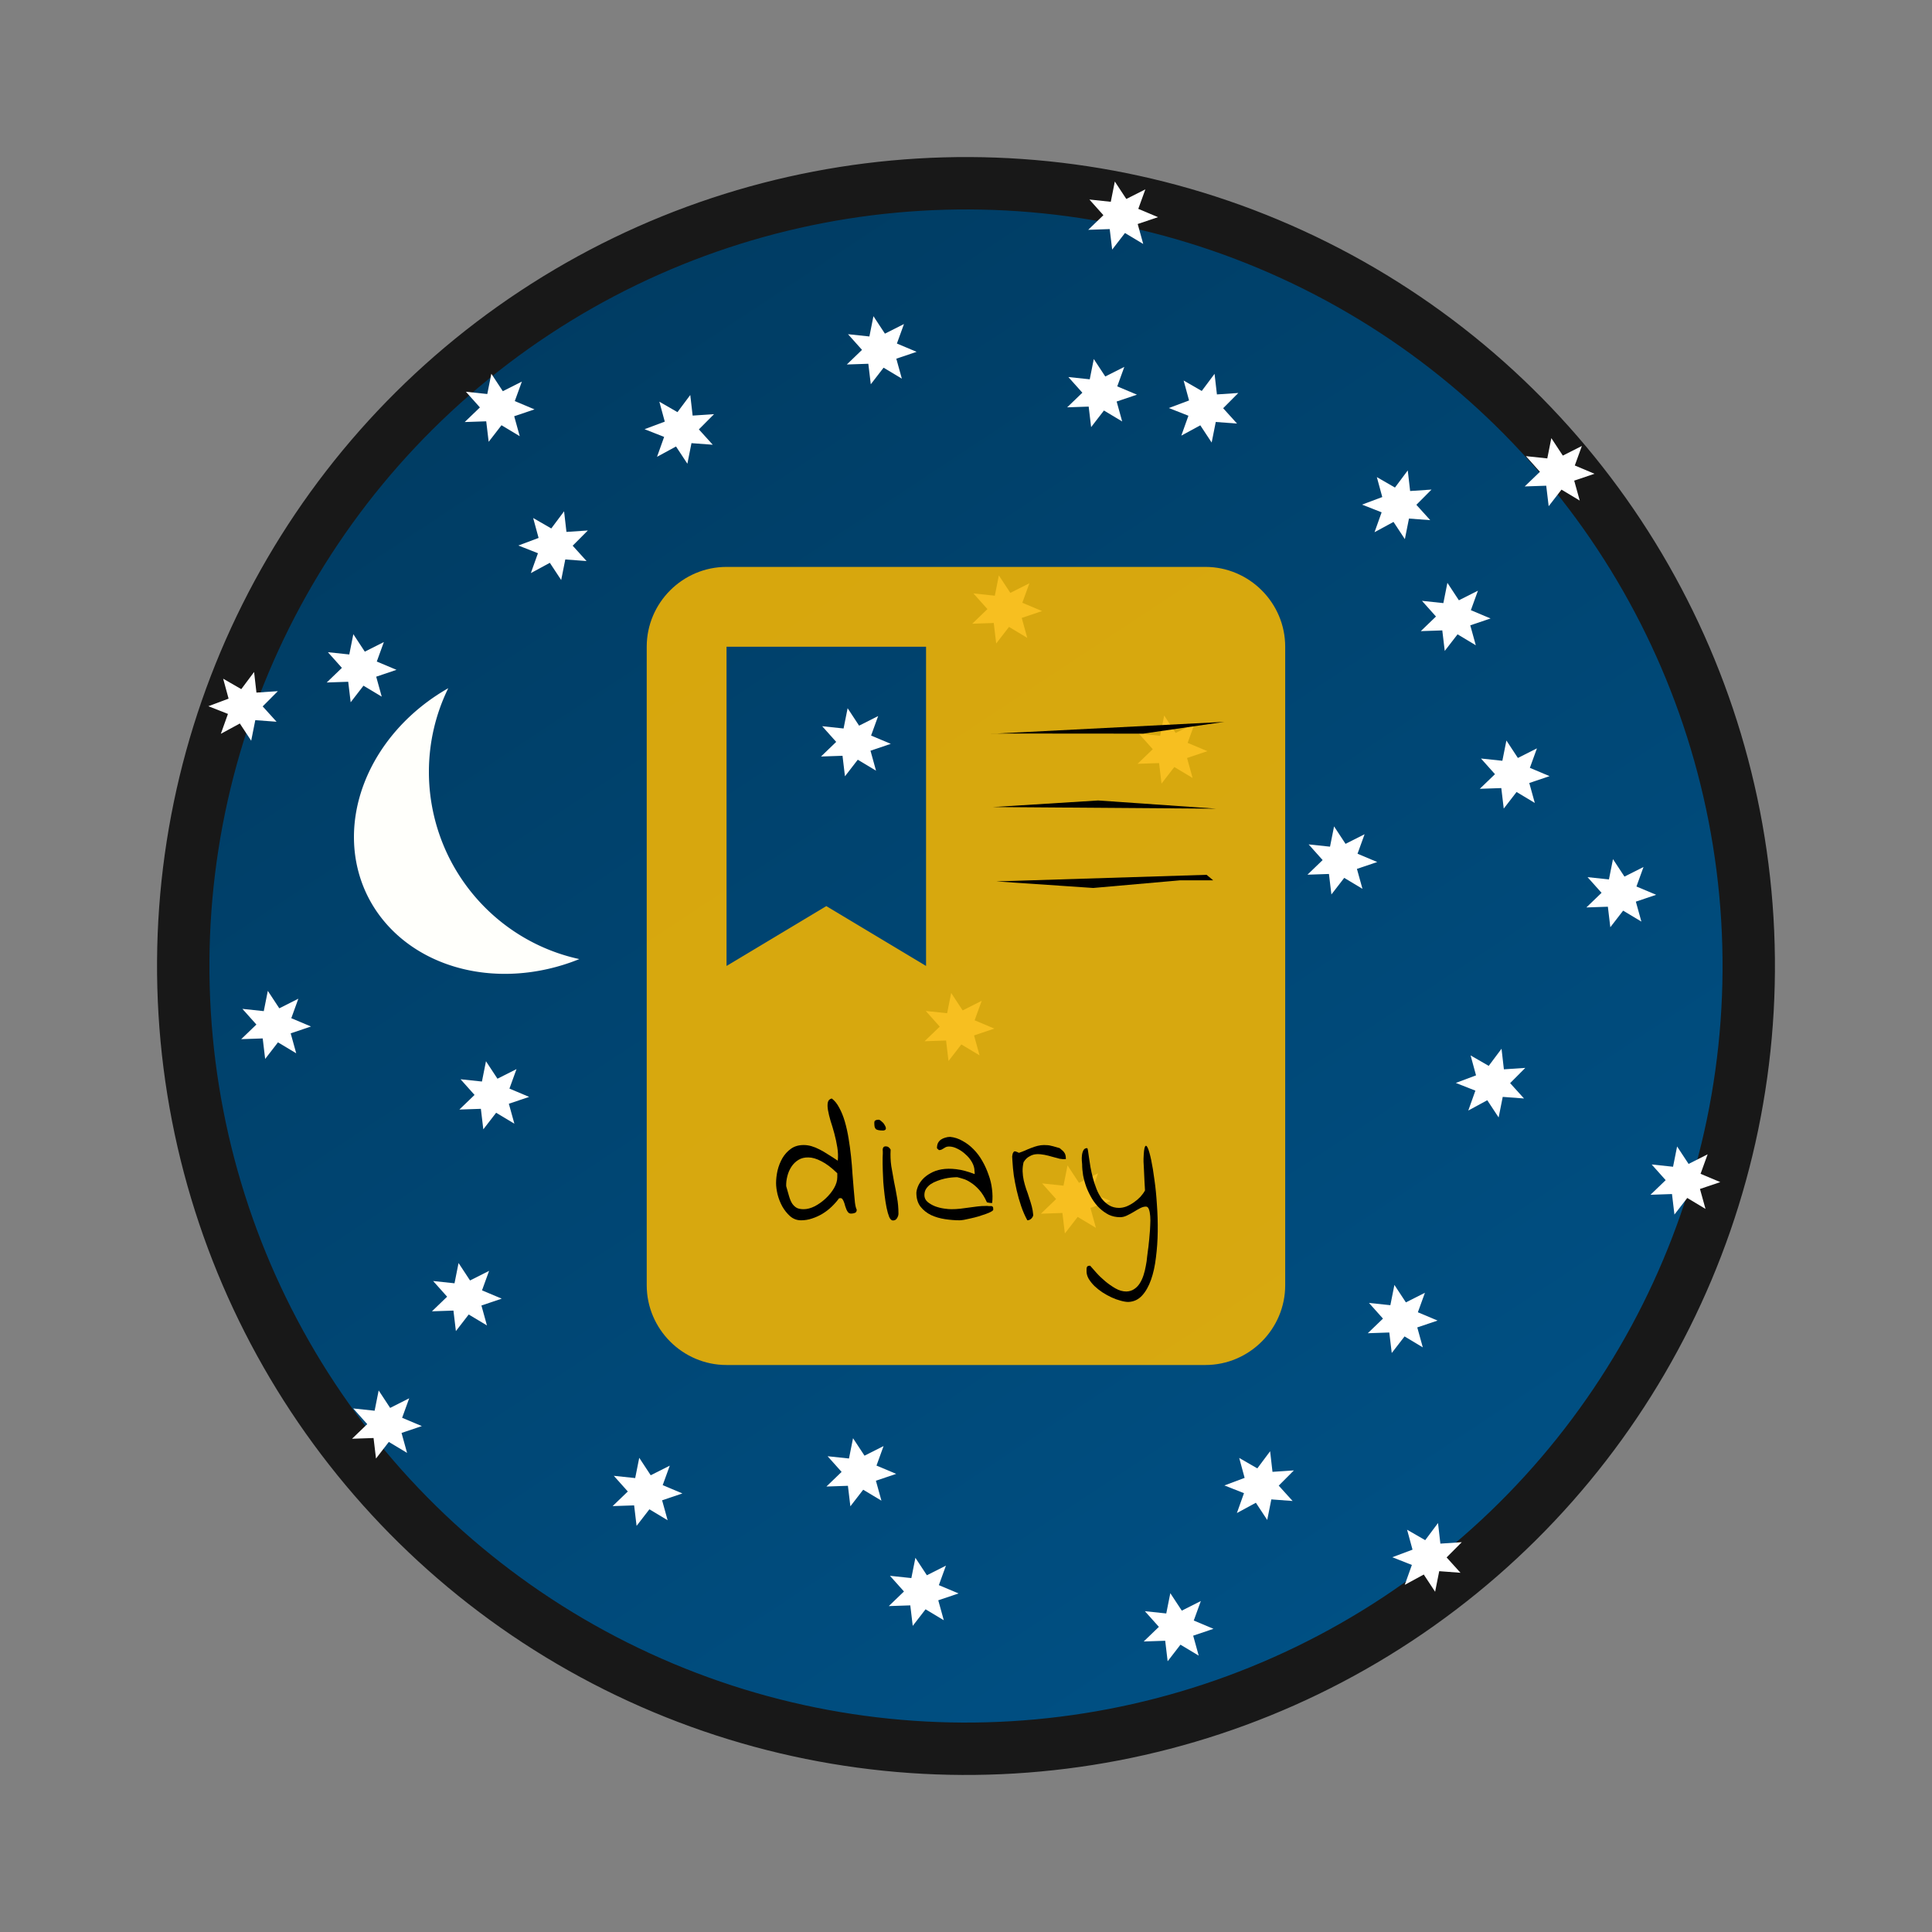 <?xml version="1.0" encoding="UTF-8" standalone="no"?>
<!-- Created with Inkscape (http://www.inkscape.org/) -->

<svg
   xmlns:dc="http://purl.org/dc/elements/1.1/"
   xmlns:cc="http://creativecommons.org/ns#"
   xmlns:rdf="http://www.w3.org/1999/02/22-rdf-syntax-ns#"
   xmlns:svg="http://www.w3.org/2000/svg"
   xmlns="http://www.w3.org/2000/svg"
   xmlns:xlink="http://www.w3.org/1999/xlink"
   xmlns:sodipodi="http://sodipodi.sourceforge.net/DTD/sodipodi-0.dtd"
   xmlns:inkscape="http://www.inkscape.org/namespaces/inkscape"
   width="220mm"
   height="220mm"
   viewBox="0 0 220 220"
   version="1.1"
   id="svg8"
   sodipodi:docname="logo_small_no_font.svg"
   inkscape:version="0.92.3 (2405546, 2018-03-11)">
  <rect x="0" y="0" width="220" height="220" fill="#808080" stroke="none"/>
  <defs
     id="defs2">
    <linearGradient
       inkscape:collect="always"
       id="linearGradient4566">
      <stop
         style="stop-color:#003c63;stop-opacity:1"
         offset="0"
         id="stop4562" />
      <stop
         style="stop-color:#005084;stop-opacity:1"
         offset="1"
         id="stop4564" />
    </linearGradient>
    <linearGradient
       inkscape:collect="always"
       xlink:href="#linearGradient4566"
       id="linearGradient4568"
       x1="10.866"
       y1="197"
       x2="189.134"
       y2="197"
       gradientUnits="userSpaceOnUse"
       gradientTransform="translate(35.719,-239.194)" />
  </defs>
  <sodipodi:namedview
     id="base"
     pagecolor="#ffffff"
     bordercolor="#666666"
     borderopacity="1.0"
     inkscape:pageopacity="0.0"
     inkscape:pageshadow="2"
     inkscape:zoom="1"
     inkscape:cx="295.55076"
     inkscape:cy="326.3146"
     inkscape:document-units="mm"
     inkscape:current-layer="flowRoot1067"
     showgrid="false"
     inkscape:window-width="2560"
     inkscape:window-height="1377"
     inkscape:window-x="2992"
     inkscape:window-y="725"
     inkscape:window-maximized="1"
     showguides="true"
     inkscape:guide-bbox="true" />
  <g
     inkscape:groupmode="layer"
     id="layer2"
     inkscape:label="Back"
     style="display:inline"
     transform="translate(0,20)">
    <circle
       style="opacity:1;fill:url(#linearGradient4568);fill-opacity:1;stroke:#181818;stroke-width:5.965;stroke-miterlimit:4;stroke-dasharray:none;stroke-opacity:1"
       id="path4518"
       cx="135.719"
       cy="-42.194"
       r="89.134"
       transform="rotate(56.56)" />
  </g>
  <g
     inkscape:label="Ebene 1"
     inkscape:groupmode="layer"
     id="layer1"
     transform="translate(0,-77)"
     style="display:inline">
    <path
       style="opacity:1;fill:#fffffb;fill-opacity:1;stroke:none;stroke-width:4.735;stroke-miterlimit:4;stroke-dasharray:none;stroke-opacity:1"
       d="m 65.97,186.213 a 17.195,20.126 64.158 0 1 -24.182,-7.33 17.195,20.126 64.158 0 1 9.256,-23.515 21.681,21.402 64.158 0 0 -0.025,19.044 21.681,21.402 64.158 0 0 14.951,11.801 z"
       id="path4655"
       inkscape:connector-curvature="0" />
    <path
       sodipodi:type="star"
       style="display:inline;opacity:1;fill:#ffffff;fill-opacity:1;stroke:none;stroke-width:9.865;stroke-miterlimit:4;stroke-dasharray:none;stroke-opacity:1"
       id="path4570"
       sodipodi:sides="7"
       sodipodi:cx="59.868374"
       sodipodi:cy="176.46144"
       sodipodi:r1="42.323208"
       sodipodi:r2="21.161604"
       sodipodi:arg1="0.48624263"
       sodipodi:arg2="0.93504158"
       inkscape:flatsided="false"
       inkscape:rounded="0"
       inkscape:randomized="0"
       d="m 97.286,196.239 -24.852,-2.751 -4.699,24.559 -13.344,-21.145 -22.13,11.638 8.212,-23.617 -22.897,-10.046 23.585,-8.305 -6.422,-24.165 21.198,13.261 14.889,-20.088 2.848,24.841 24.988,-0.884 -17.646,17.715 z"
       inkscape:transform-center-x="-9.2939689"
       inkscape:transform-center-y="4.7545161"
       transform="matrix(-0.088,0.044,-0.042,-0.084,40.531,169.62)" />
    <path
       sodipodi:type="star"
       style="display:inline;opacity:1;fill:#ffffff;fill-opacity:1;stroke:none;stroke-width:9.865;stroke-miterlimit:4;stroke-dasharray:none;stroke-opacity:1"
       id="path4570-1"
       sodipodi:sides="7"
       sodipodi:cx="59.868374"
       sodipodi:cy="176.46144"
       sodipodi:r1="42.323208"
       sodipodi:r2="21.161604"
       sodipodi:arg1="0.48624263"
       sodipodi:arg2="0.93504158"
       inkscape:flatsided="false"
       inkscape:rounded="0"
       inkscape:randomized="0"
       d="m 97.286,196.239 -24.852,-2.751 -4.699,24.559 -13.344,-21.145 -22.13,11.638 8.212,-23.617 -22.897,-10.046 23.585,-8.305 -6.422,-24.165 21.198,13.261 14.889,-20.088 2.848,24.841 24.988,-0.884 -17.646,17.715 z"
       inkscape:transform-center-x="-36.278629"
       inkscape:transform-center-y="-5.1428038"
       transform="matrix(-0.088,0.044,-0.042,-0.084,171.902,146.665)" />
    <path
       sodipodi:type="star"
       style="display:inline;opacity:1;fill:#ffffff;fill-opacity:1;stroke:none;stroke-width:9.865;stroke-miterlimit:4;stroke-dasharray:none;stroke-opacity:1"
       id="path4570-0"
       sodipodi:sides="7"
       sodipodi:cx="59.868374"
       sodipodi:cy="176.46144"
       sodipodi:r1="42.323208"
       sodipodi:r2="21.161604"
       sodipodi:arg1="0.48624263"
       sodipodi:arg2="0.93504158"
       inkscape:flatsided="false"
       inkscape:rounded="0"
       inkscape:randomized="0"
       d="m 97.286,196.239 -24.852,-2.751 -4.699,24.559 -13.344,-21.145 -22.13,11.638 8.212,-23.617 -22.897,-10.046 23.585,-8.305 -6.422,-24.165 21.198,13.261 14.889,-20.088 2.848,24.841 24.988,-0.884 -17.646,17.715 z"
       inkscape:transform-center-x="-0.17222182"
       inkscape:transform-center-y="-0.03311488"
       transform="matrix(-0.098,0,0,-0.094,114.95,210.565)" />
    <path
       sodipodi:type="star"
       style="display:inline;opacity:1;fill:#ffffff;fill-opacity:1;stroke:none;stroke-width:9.865;stroke-miterlimit:4;stroke-dasharray:none;stroke-opacity:1"
       id="path4570-4"
       sodipodi:sides="7"
       sodipodi:cx="59.868374"
       sodipodi:cy="176.46144"
       sodipodi:r1="42.323208"
       sodipodi:r2="21.161604"
       sodipodi:arg1="0.48624263"
       sodipodi:arg2="0.93504158"
       inkscape:flatsided="false"
       inkscape:rounded="0"
       inkscape:randomized="0"
       d="m 97.286,196.239 -24.852,-2.751 -4.699,24.559 -13.344,-21.145 -22.13,11.638 8.212,-23.617 -22.897,-10.046 23.585,-8.305 -6.422,-24.165 21.198,13.261 14.889,-20.088 2.848,24.841 24.988,-0.884 -17.646,17.715 z"
       inkscape:transform-center-x="-0.17222182"
       inkscape:transform-center-y="-0.03311488"
       transform="matrix(-0.098,0,0,-0.094,120.38,163.021)" />
    <path
       sodipodi:type="star"
       style="display:inline;opacity:1;fill:#ffffff;fill-opacity:1;stroke:none;stroke-width:9.865;stroke-miterlimit:4;stroke-dasharray:none;stroke-opacity:1"
       id="path4570-16"
       sodipodi:sides="7"
       sodipodi:cx="59.868374"
       sodipodi:cy="176.46144"
       sodipodi:r1="42.323208"
       sodipodi:r2="21.161604"
       sodipodi:arg1="0.48624263"
       sodipodi:arg2="0.93504158"
       inkscape:flatsided="false"
       inkscape:rounded="0"
       inkscape:randomized="0"
       d="m 97.286,196.239 -24.852,-2.751 -4.699,24.559 -13.344,-21.145 -22.13,11.638 8.212,-23.617 -22.897,-10.046 23.585,-8.305 -6.422,-24.165 21.198,13.261 14.889,-20.088 2.848,24.841 24.988,-0.884 -17.646,17.715 z"
       inkscape:transform-center-x="23.4991"
       inkscape:transform-center-y="37.464275"
       transform="matrix(-0.088,0.044,-0.042,-0.084,156.229,258.354)" />
    <path
       sodipodi:type="star"
       style="display:inline;opacity:1;fill:#ffffff;fill-opacity:1;stroke:none;stroke-width:9.865;stroke-miterlimit:4;stroke-dasharray:none;stroke-opacity:1"
       id="path4570-07"
       sodipodi:sides="7"
       sodipodi:cx="59.868374"
       sodipodi:cy="176.46144"
       sodipodi:r1="42.323208"
       sodipodi:r2="21.161604"
       sodipodi:arg1="0.48624263"
       sodipodi:arg2="0.93504158"
       inkscape:flatsided="false"
       inkscape:rounded="0"
       inkscape:randomized="0"
       d="m 97.286,196.239 -24.852,-2.751 -4.699,24.559 -13.344,-21.145 -22.13,11.638 8.212,-23.617 -22.897,-10.046 23.585,-8.305 -6.422,-24.165 21.198,13.261 14.889,-20.088 2.848,24.841 24.988,-0.884 -17.646,17.715 z"
       inkscape:transform-center-x="23.711923"
       inkscape:transform-center-y="20.985285"
       transform="matrix(-0.088,0.044,-0.042,-0.084,75.831,151.322)" />
    <path
       sodipodi:type="star"
       style="display:inline;opacity:1;fill:#ffffff;fill-opacity:1;stroke:none;stroke-width:9.865;stroke-miterlimit:4;stroke-dasharray:none;stroke-opacity:1"
       id="path4570-8"
       sodipodi:sides="7"
       sodipodi:cx="59.868374"
       sodipodi:cy="176.46144"
       sodipodi:r1="42.323208"
       sodipodi:r2="21.161604"
       sodipodi:arg1="0.48624263"
       sodipodi:arg2="0.93504158"
       inkscape:flatsided="false"
       inkscape:rounded="0"
       inkscape:randomized="0"
       d="m 97.286,196.239 -24.852,-2.751 -4.699,24.559 -13.344,-21.145 -22.13,11.638 8.212,-23.617 -22.897,-10.046 23.585,-8.305 -6.422,-24.165 21.198,13.261 14.889,-20.088 2.848,24.841 24.988,-0.884 -17.646,17.715 z"
       inkscape:transform-center-x="-0.17222182"
       inkscape:transform-center-y="-0.03311488"
       transform="matrix(-0.098,0,0,-0.094,139.903,278.915)" />
    <path
       sodipodi:type="star"
       style="display:inline;opacity:1;fill:#ffffff;fill-opacity:1;stroke:none;stroke-width:9.865;stroke-miterlimit:4;stroke-dasharray:none;stroke-opacity:1"
       id="path4570-2"
       sodipodi:sides="7"
       sodipodi:cx="59.868374"
       sodipodi:cy="176.46144"
       sodipodi:r1="42.323208"
       sodipodi:r2="21.161604"
       sodipodi:arg1="0.48624263"
       sodipodi:arg2="0.93504158"
       inkscape:flatsided="false"
       inkscape:rounded="0"
       inkscape:randomized="0"
       d="m 97.286,196.239 -24.852,-2.751 -4.699,24.559 -13.344,-21.145 -22.13,11.638 8.212,-23.617 -22.897,-10.046 23.585,-8.305 -6.422,-24.165 21.198,13.261 14.889,-20.088 2.848,24.841 24.988,-0.884 -17.646,17.715 z"
       inkscape:transform-center-x="24.376128"
       inkscape:transform-center-y="11.313646"
       transform="matrix(-0.088,0.044,-0.042,-0.084,175.347,266.528)" />
    <path
       sodipodi:type="star"
       style="display:inline;opacity:1;fill:#ffffff;fill-opacity:1;stroke:none;stroke-width:9.865;stroke-miterlimit:4;stroke-dasharray:none;stroke-opacity:1"
       id="path4570-01"
       sodipodi:sides="7"
       sodipodi:cx="59.868374"
       sodipodi:cy="176.46144"
       sodipodi:r1="42.323208"
       sodipodi:r2="21.161604"
       sodipodi:arg1="0.48624263"
       sodipodi:arg2="0.93504158"
       inkscape:flatsided="false"
       inkscape:rounded="0"
       inkscape:randomized="0"
       d="m 97.286,196.239 -24.852,-2.751 -4.699,24.559 -13.344,-21.145 -22.13,11.638 8.212,-23.617 -22.897,-10.046 23.585,-8.305 -6.422,-24.165 21.198,13.261 14.889,-20.088 2.848,24.841 24.988,-0.884 -17.646,17.715 z"
       inkscape:transform-center-x="-9.9382188"
       inkscape:transform-center-y="43.498436"
       transform="matrix(-0.088,0.044,-0.042,-0.084,149.901,135.666)" />
    <path
       sodipodi:type="star"
       style="display:inline;opacity:1;fill:#ffffff;fill-opacity:1;stroke:none;stroke-width:9.865;stroke-miterlimit:4;stroke-dasharray:none;stroke-opacity:1"
       id="path4570-9"
       sodipodi:sides="7"
       sodipodi:cx="59.868374"
       sodipodi:cy="176.46144"
       sodipodi:r1="42.323208"
       sodipodi:r2="21.161604"
       sodipodi:arg1="0.48624263"
       sodipodi:arg2="0.93504158"
       inkscape:flatsided="false"
       inkscape:rounded="0"
       inkscape:randomized="0"
       d="m 97.286,196.239 -24.852,-2.751 -4.699,24.559 -13.344,-21.145 -22.13,11.638 8.212,-23.617 -22.897,-10.046 23.585,-8.305 -6.422,-24.165 21.198,13.261 14.889,-20.088 2.848,24.841 24.988,-0.884 -17.646,17.715 z"
       inkscape:transform-center-x="-0.17222182"
       inkscape:transform-center-y="-0.03311488"
       transform="matrix(-0.098,0,0,-0.094,110.876,274.886)" />
    <path
       sodipodi:type="star"
       style="display:inline;opacity:1;fill:#ffffff;fill-opacity:1;stroke:none;stroke-width:9.865;stroke-miterlimit:4;stroke-dasharray:none;stroke-opacity:1"
       id="path4570-25"
       sodipodi:sides="7"
       sodipodi:cx="59.868374"
       sodipodi:cy="176.46144"
       sodipodi:r1="42.323208"
       sodipodi:r2="21.161604"
       sodipodi:arg1="0.48624263"
       sodipodi:arg2="0.93504158"
       inkscape:flatsided="false"
       inkscape:rounded="0"
       inkscape:randomized="0"
       d="m 97.286,196.239 -24.852,-2.751 -4.699,24.559 -13.344,-21.145 -22.13,11.638 8.212,-23.617 -22.897,-10.046 23.585,-8.305 -6.422,-24.165 21.198,13.261 14.889,-20.088 2.848,24.841 24.988,-0.884 -17.646,17.715 z"
       inkscape:transform-center-x="-1.3446818"
       inkscape:transform-center-y="35.003025"
       transform="matrix(-0.088,0.044,-0.042,-0.084,182.579,212.519)" />
    <path
       sodipodi:type="star"
       style="display:inline;opacity:1;fill:#ffffff;fill-opacity:1;stroke:none;stroke-width:9.865;stroke-miterlimit:4;stroke-dasharray:none;stroke-opacity:1"
       id="path4570-62"
       sodipodi:sides="7"
       sodipodi:cx="59.868374"
       sodipodi:cy="176.46144"
       sodipodi:r1="42.323208"
       sodipodi:r2="21.161604"
       sodipodi:arg1="0.48624263"
       sodipodi:arg2="0.93504158"
       inkscape:flatsided="false"
       inkscape:rounded="0"
       inkscape:randomized="0"
       d="m 97.286,196.239 -24.852,-2.751 -4.699,24.559 -13.344,-21.145 -22.13,11.638 8.212,-23.617 -22.897,-10.046 23.585,-8.305 -6.422,-24.165 21.198,13.261 14.889,-20.088 2.848,24.841 24.988,-0.884 -17.646,17.715 z"
       inkscape:transform-center-x="-0.17222182"
       inkscape:transform-center-y="-0.03311488"
       transform="matrix(-0.098,0,0,-0.094,103.158,178.142)" />
    <path
       sodipodi:type="star"
       style="display:inline;opacity:1;fill:#ffffff;fill-opacity:1;stroke:none;stroke-width:9.865;stroke-miterlimit:4;stroke-dasharray:none;stroke-opacity:1"
       id="path4570-32"
       sodipodi:sides="7"
       sodipodi:cx="59.868374"
       sodipodi:cy="176.46144"
       sodipodi:r1="42.323208"
       sodipodi:r2="21.161604"
       sodipodi:arg1="0.48624263"
       sodipodi:arg2="0.93504158"
       inkscape:flatsided="false"
       inkscape:rounded="0"
       inkscape:randomized="0"
       d="m 97.286,196.239 -24.852,-2.751 -4.699,24.559 -13.344,-21.145 -22.13,11.638 8.212,-23.617 -22.897,-10.046 23.585,-8.305 -6.422,-24.165 21.198,13.261 14.889,-20.088 2.848,24.841 24.988,-0.884 -17.646,17.715 z"
       inkscape:transform-center-x="-30.738029"
       inkscape:transform-center-y="18.933456"
       transform="matrix(-0.088,0.044,-0.042,-0.084,90.2,138.077)" />
    <path
       sodipodi:type="star"
       style="display:inline;opacity:1;fill:#ffffff;fill-opacity:1;stroke:none;stroke-width:9.865;stroke-miterlimit:4;stroke-dasharray:none;stroke-opacity:1"
       id="path4570-0-8"
       sodipodi:sides="7"
       sodipodi:cx="59.868374"
       sodipodi:cy="176.46144"
       sodipodi:r1="42.323208"
       sodipodi:r2="21.161604"
       sodipodi:arg1="0.48624263"
       sodipodi:arg2="0.93504158"
       inkscape:flatsided="false"
       inkscape:rounded="0"
       inkscape:randomized="0"
       d="m 97.286,196.239 -24.852,-2.751 -4.699,24.559 -13.344,-21.145 -22.13,11.638 8.212,-23.617 -22.897,-10.046 23.585,-8.305 -6.422,-24.165 21.198,13.261 14.889,-20.088 2.848,24.841 24.988,-0.884 -17.646,17.715 z"
       inkscape:transform-center-x="-0.17222182"
       inkscape:transform-center-y="-0.03311488"
       transform="matrix(-0.098,0,0,-0.094,158.55,191.599)" />
    <path
       sodipodi:type="star"
       style="display:inline;opacity:1;fill:#ffffff;fill-opacity:1;stroke:none;stroke-width:9.865;stroke-miterlimit:4;stroke-dasharray:none;stroke-opacity:1"
       id="path4570-0-3"
       sodipodi:sides="7"
       sodipodi:cx="59.868374"
       sodipodi:cy="176.46144"
       sodipodi:r1="42.323208"
       sodipodi:r2="21.161604"
       sodipodi:arg1="0.48624263"
       sodipodi:arg2="0.93504158"
       inkscape:flatsided="false"
       inkscape:rounded="0"
       inkscape:randomized="0"
       d="m 97.286,196.239 -24.852,-2.751 -4.699,24.559 -13.344,-21.145 -22.13,11.638 8.212,-23.617 -22.897,-10.046 23.585,-8.305 -6.422,-24.165 21.198,13.261 14.889,-20.088 2.848,24.841 24.988,-0.884 -17.646,17.715 z"
       inkscape:transform-center-x="-0.17222182"
       inkscape:transform-center-y="-0.03311488"
       transform="matrix(-0.098,0,0,-0.094,165.421,243.813)" />
    <path
       sodipodi:type="star"
       style="display:inline;opacity:1;fill:#ffffff;fill-opacity:1;stroke:none;stroke-width:9.865;stroke-miterlimit:4;stroke-dasharray:none;stroke-opacity:1"
       id="path4570-0-81"
       sodipodi:sides="7"
       sodipodi:cx="59.868374"
       sodipodi:cy="176.46144"
       sodipodi:r1="42.323208"
       sodipodi:r2="21.161604"
       sodipodi:arg1="0.48624263"
       sodipodi:arg2="0.93504158"
       inkscape:flatsided="false"
       inkscape:rounded="0"
       inkscape:randomized="0"
       d="m 97.286,196.239 -24.852,-2.751 -4.699,24.559 -13.344,-21.145 -22.13,11.638 8.212,-23.617 -22.897,-10.046 23.585,-8.305 -6.422,-24.165 21.198,13.261 14.889,-20.088 2.848,24.841 24.988,-0.884 -17.646,17.715 z"
       inkscape:transform-center-x="-0.17222182"
       inkscape:transform-center-y="-0.03311488"
       transform="matrix(-0.098,0,0,-0.094,183.291,147.388)" />
    <path
       sodipodi:type="star"
       style="display:inline;opacity:1;fill:#ffffff;fill-opacity:1;stroke:none;stroke-width:9.865;stroke-miterlimit:4;stroke-dasharray:none;stroke-opacity:1"
       id="path4570-0-2"
       sodipodi:sides="7"
       sodipodi:cx="59.868374"
       sodipodi:cy="176.46144"
       sodipodi:r1="42.323208"
       sodipodi:r2="21.161604"
       sodipodi:arg1="0.48624263"
       sodipodi:arg2="0.93504158"
       inkscape:flatsided="false"
       inkscape:rounded="0"
       inkscape:randomized="0"
       d="m 97.286,196.239 -24.852,-2.751 -4.699,24.559 -13.344,-21.145 -22.13,11.638 8.212,-23.617 -22.897,-10.046 23.585,-8.305 -6.422,-24.165 21.198,13.261 14.889,-20.088 2.848,24.841 24.988,-0.884 -17.646,17.715 z"
       inkscape:transform-center-x="-0.17222182"
       inkscape:transform-center-y="-0.03311488"
       transform="matrix(-0.098,0,0,-0.094,171.456,163.865)" />
    <path
       sodipodi:type="star"
       style="display:inline;opacity:1;fill:#ffffff;fill-opacity:1;stroke:none;stroke-width:9.865;stroke-miterlimit:4;stroke-dasharray:none;stroke-opacity:1"
       id="path4570-0-4"
       sodipodi:sides="7"
       sodipodi:cx="59.868374"
       sodipodi:cy="176.46144"
       sodipodi:r1="42.323208"
       sodipodi:r2="21.161604"
       sodipodi:arg1="0.48624263"
       sodipodi:arg2="0.93504158"
       inkscape:flatsided="false"
       inkscape:rounded="0"
       inkscape:randomized="0"
       d="m 97.286,196.239 -24.852,-2.751 -4.699,24.559 -13.344,-21.145 -22.13,11.638 8.212,-23.617 -22.897,-10.046 23.585,-8.305 -6.422,-24.165 21.198,13.261 14.889,-20.088 2.848,24.841 24.988,-0.884 -17.646,17.715 z"
       inkscape:transform-center-x="-0.17222182"
       inkscape:transform-center-y="-0.03311488"
       transform="matrix(-0.098,0,0,-0.094,79.429,263.499)" />
    <path
       sodipodi:type="star"
       style="display:inline;opacity:1;fill:#ffffff;fill-opacity:1;stroke:none;stroke-width:9.865;stroke-miterlimit:4;stroke-dasharray:none;stroke-opacity:1"
       id="path4570-0-06"
       sodipodi:sides="7"
       sodipodi:cx="59.868374"
       sodipodi:cy="176.46144"
       sodipodi:r1="42.323208"
       sodipodi:r2="21.161604"
       sodipodi:arg1="0.48624263"
       sodipodi:arg2="0.93504158"
       inkscape:flatsided="false"
       inkscape:rounded="0"
       inkscape:randomized="0"
       d="m 97.286,196.239 -24.852,-2.751 -4.699,24.559 -13.344,-21.145 -22.13,11.638 8.212,-23.617 -22.897,-10.046 23.585,-8.305 -6.422,-24.165 21.198,13.261 14.889,-20.088 2.848,24.841 24.988,-0.884 -17.646,17.715 z"
       inkscape:transform-center-x="-0.17222182"
       inkscape:transform-center-y="-0.03311488"
       transform="matrix(-0.098,0,0,-0.094,106.098,133.502)" />
    <path
       sodipodi:type="star"
       style="display:inline;opacity:1;fill:#ffffff;fill-opacity:1;stroke:none;stroke-width:9.865;stroke-miterlimit:4;stroke-dasharray:none;stroke-opacity:1"
       id="path4570-0-86"
       sodipodi:sides="7"
       sodipodi:cx="59.868374"
       sodipodi:cy="176.46144"
       sodipodi:r1="42.323208"
       sodipodi:r2="21.161604"
       sodipodi:arg1="0.48624263"
       sodipodi:arg2="0.93504158"
       inkscape:flatsided="false"
       inkscape:rounded="0"
       inkscape:randomized="0"
       d="m 97.286,196.239 -24.852,-2.751 -4.699,24.559 -13.344,-21.145 -22.13,11.638 8.212,-23.617 -22.897,-10.046 23.585,-8.305 -6.422,-24.165 21.198,13.261 14.889,-20.088 2.848,24.841 24.988,-0.884 -17.646,17.715 z"
       inkscape:transform-center-x="-0.17222182"
       inkscape:transform-center-y="-0.03311488"
       transform="matrix(-0.098,0,0,-0.094,103.774,261.27)" />
    <path
       sodipodi:type="star"
       style="display:inline;opacity:1;fill:#ffffff;fill-opacity:1;stroke:none;stroke-width:9.865;stroke-miterlimit:4;stroke-dasharray:none;stroke-opacity:1"
       id="path4570-0-1"
       sodipodi:sides="7"
       sodipodi:cx="59.868374"
       sodipodi:cy="176.46144"
       sodipodi:r1="42.323208"
       sodipodi:r2="21.161604"
       sodipodi:arg1="0.48624263"
       sodipodi:arg2="0.93504158"
       inkscape:flatsided="false"
       inkscape:rounded="0"
       inkscape:randomized="0"
       d="m 97.286,196.239 -24.852,-2.751 -4.699,24.559 -13.344,-21.145 -22.13,11.638 8.212,-23.617 -22.897,-10.046 23.585,-8.305 -6.422,-24.165 21.198,13.261 14.889,-20.088 2.848,24.841 24.988,-0.884 -17.646,17.715 z"
       inkscape:transform-center-x="-0.17222182"
       inkscape:transform-center-y="-0.03311488"
       transform="matrix(-0.098,0,0,-0.094,58.854,241.318)" />
    <path
       sodipodi:type="star"
       style="display:inline;opacity:1;fill:#ffffff;fill-opacity:1;stroke:none;stroke-width:9.865;stroke-miterlimit:4;stroke-dasharray:none;stroke-opacity:1"
       id="path4570-0-6"
       sodipodi:sides="7"
       sodipodi:cx="59.868374"
       sodipodi:cy="176.46144"
       sodipodi:r1="42.323208"
       sodipodi:r2="21.161604"
       sodipodi:arg1="0.48624263"
       sodipodi:arg2="0.93504158"
       inkscape:flatsided="false"
       inkscape:rounded="0"
       inkscape:randomized="0"
       d="m 97.286,196.239 -24.852,-2.751 -4.699,24.559 -13.344,-21.145 -22.13,11.638 8.212,-23.617 -22.897,-10.046 23.585,-8.305 -6.422,-24.165 21.198,13.261 14.889,-20.088 2.848,24.841 24.988,-0.884 -17.646,17.715 z"
       inkscape:transform-center-x="-0.17222182"
       inkscape:transform-center-y="-0.03311488"
       transform="matrix(-0.098,0,0,-0.094,139.206,178.973)" />
    <path
       sodipodi:type="star"
       style="display:inline;opacity:1;fill:#ffffff;fill-opacity:1;stroke:none;stroke-width:9.865;stroke-miterlimit:4;stroke-dasharray:none;stroke-opacity:1"
       id="path4570-0-5"
       sodipodi:sides="7"
       sodipodi:cx="59.868374"
       sodipodi:cy="176.46144"
       sodipodi:r1="42.323208"
       sodipodi:r2="21.161604"
       sodipodi:arg1="0.48624263"
       sodipodi:arg2="0.93504158"
       inkscape:flatsided="false"
       inkscape:rounded="0"
       inkscape:randomized="0"
       d="m 97.286,196.239 -24.852,-2.751 -4.699,24.559 -13.344,-21.145 -22.13,11.638 8.212,-23.617 -22.897,-10.046 23.585,-8.305 -6.422,-24.165 21.198,13.261 14.889,-20.088 2.848,24.841 24.988,-0.884 -17.646,17.715 z"
       inkscape:transform-center-x="-0.17222182"
       inkscape:transform-center-y="-0.03311488"
       transform="matrix(-0.098,0,0,-0.094,178.175,181.819)" />
    <path
       sodipodi:type="star"
       style="display:inline;opacity:1;fill:#ffffff;fill-opacity:1;stroke:none;stroke-width:9.865;stroke-miterlimit:4;stroke-dasharray:none;stroke-opacity:1"
       id="path4570-0-7"
       sodipodi:sides="7"
       sodipodi:cx="59.868374"
       sodipodi:cy="176.46144"
       sodipodi:r1="42.323208"
       sodipodi:r2="21.161604"
       sodipodi:arg1="0.48624263"
       sodipodi:arg2="0.93504158"
       inkscape:flatsided="false"
       inkscape:rounded="0"
       inkscape:randomized="0"
       d="m 97.286,196.239 -24.852,-2.751 -4.699,24.559 -13.344,-21.145 -22.13,11.638 8.212,-23.617 -22.897,-10.046 23.585,-8.305 -6.422,-24.165 21.198,13.261 14.889,-20.088 2.848,24.841 24.988,-0.884 -17.646,17.715 z"
       inkscape:transform-center-x="-0.17222182"
       inkscape:transform-center-y="-0.03311488"
       transform="matrix(-0.098,0,0,-0.094,133.585,118.166)" />
    <path
       sodipodi:type="star"
       style="display:inline;opacity:1;fill:#ffffff;fill-opacity:1;stroke:none;stroke-width:9.865;stroke-miterlimit:4;stroke-dasharray:none;stroke-opacity:1"
       id="path4570-0-14"
       sodipodi:sides="7"
       sodipodi:cx="59.868374"
       sodipodi:cy="176.46144"
       sodipodi:r1="42.323208"
       sodipodi:r2="21.161604"
       sodipodi:arg1="0.48624263"
       sodipodi:arg2="0.93504158"
       inkscape:flatsided="false"
       inkscape:rounded="0"
       inkscape:randomized="0"
       d="m 97.286,196.239 -24.852,-2.751 -4.699,24.559 -13.344,-21.145 -22.13,11.638 8.212,-23.617 -22.897,-10.046 23.585,-8.305 -6.422,-24.165 21.198,13.261 14.889,-20.088 2.848,24.841 24.988,-0.884 -17.646,17.715 z"
       inkscape:transform-center-x="-0.17222182"
       inkscape:transform-center-y="-0.03311488"
       transform="matrix(-0.098,0,0,-0.094,62.587,140.055)" />
    <path
       sodipodi:type="star"
       style="display:inline;opacity:1;fill:#ffffff;fill-opacity:1;stroke:none;stroke-width:9.865;stroke-miterlimit:4;stroke-dasharray:none;stroke-opacity:1"
       id="path4570-0-48"
       sodipodi:sides="7"
       sodipodi:cx="59.868374"
       sodipodi:cy="176.46144"
       sodipodi:r1="42.323208"
       sodipodi:r2="21.161604"
       sodipodi:arg1="0.48624263"
       sodipodi:arg2="0.93504158"
       inkscape:flatsided="false"
       inkscape:rounded="0"
       inkscape:randomized="0"
       d="m 97.286,196.239 -24.852,-2.751 -4.699,24.559 -13.344,-21.145 -22.13,11.638 8.212,-23.617 -22.897,-10.046 23.585,-8.305 -6.422,-24.165 21.198,13.261 14.889,-20.088 2.848,24.841 24.988,-0.884 -17.646,17.715 z"
       inkscape:transform-center-x="-0.17222182"
       inkscape:transform-center-y="-0.03311488"
       transform="matrix(-0.098,0,0,-0.094,49.757,255.829)" />
    <path
       sodipodi:type="star"
       style="display:inline;opacity:1;fill:#ffffff;fill-opacity:1;stroke:none;stroke-width:9.865;stroke-miterlimit:4;stroke-dasharray:none;stroke-opacity:1"
       id="path4570-0-79"
       sodipodi:sides="7"
       sodipodi:cx="59.868374"
       sodipodi:cy="176.46144"
       sodipodi:r1="42.323208"
       sodipodi:r2="21.161604"
       sodipodi:arg1="0.48624263"
       sodipodi:arg2="0.93504158"
       inkscape:flatsided="false"
       inkscape:rounded="0"
       inkscape:randomized="0"
       d="m 97.286,196.239 -24.852,-2.751 -4.699,24.559 -13.344,-21.145 -22.13,11.638 8.212,-23.617 -22.897,-10.046 23.585,-8.305 -6.422,-24.165 21.198,13.261 14.889,-20.088 2.848,24.841 24.988,-0.884 -17.646,17.715 z"
       inkscape:transform-center-x="-0.17222182"
       inkscape:transform-center-y="-0.03311488"
       transform="matrix(-0.098,0,0,-0.094,197.612,228.047)" />
    <path
       sodipodi:type="star"
       style="display:inline;opacity:1;fill:#ffffff;fill-opacity:1;stroke:none;stroke-width:9.865;stroke-miterlimit:4;stroke-dasharray:none;stroke-opacity:1"
       id="path4570-0-92"
       sodipodi:sides="7"
       sodipodi:cx="59.868374"
       sodipodi:cy="176.46144"
       sodipodi:r1="42.323208"
       sodipodi:r2="21.161604"
       sodipodi:arg1="0.48624263"
       sodipodi:arg2="0.93504158"
       inkscape:flatsided="false"
       inkscape:rounded="0"
       inkscape:randomized="0"
       d="m 97.286,196.239 -24.852,-2.751 -4.699,24.559 -13.344,-21.145 -22.13,11.638 8.212,-23.617 -22.897,-10.046 23.585,-8.305 -6.422,-24.165 21.198,13.261 14.889,-20.088 2.848,24.841 24.988,-0.884 -17.646,17.715 z"
       inkscape:transform-center-x="-0.17222182"
       inkscape:transform-center-y="-0.03311488"
       transform="matrix(-0.098,0,0,-0.094,131.189,138.38)" />
    <path
       sodipodi:type="star"
       style="display:inline;opacity:1;fill:#ffffff;fill-opacity:1;stroke:none;stroke-width:9.865;stroke-miterlimit:4;stroke-dasharray:none;stroke-opacity:1"
       id="path4570-0-99"
       sodipodi:sides="7"
       sodipodi:cx="59.868374"
       sodipodi:cy="176.46144"
       sodipodi:r1="42.323208"
       sodipodi:r2="21.161604"
       sodipodi:arg1="0.48624263"
       sodipodi:arg2="0.93504158"
       inkscape:flatsided="false"
       inkscape:rounded="0"
       inkscape:randomized="0"
       d="m 97.286,196.239 -24.852,-2.751 -4.699,24.559 -13.344,-21.145 -22.13,11.638 8.212,-23.617 -22.897,-10.046 23.585,-8.305 -6.422,-24.165 21.198,13.261 14.889,-20.088 2.848,24.841 24.988,-0.884 -17.646,17.715 z"
       inkscape:transform-center-x="-0.17222182"
       inkscape:transform-center-y="-0.03311488"
       transform="matrix(-0.098,0,0,-0.094,61.977,218.343)" />
    <path
       sodipodi:type="star"
       style="display:inline;opacity:1;fill:#ffffff;fill-opacity:1;stroke:none;stroke-width:9.865;stroke-miterlimit:4;stroke-dasharray:none;stroke-opacity:1"
       id="path4570-0-57"
       sodipodi:sides="7"
       sodipodi:cx="59.868374"
       sodipodi:cy="176.46144"
       sodipodi:r1="42.323208"
       sodipodi:r2="21.161604"
       sodipodi:arg1="0.48624263"
       sodipodi:arg2="0.93504158"
       inkscape:flatsided="false"
       inkscape:rounded="0"
       inkscape:randomized="0"
       d="m 97.286,196.239 -24.852,-2.751 -4.699,24.559 -13.344,-21.145 -22.13,11.638 8.212,-23.617 -22.897,-10.046 23.585,-8.305 -6.422,-24.165 21.198,13.261 14.889,-20.088 2.848,24.841 24.988,-0.884 -17.646,17.715 z"
       inkscape:transform-center-x="-0.17222182"
       inkscape:transform-center-y="-0.03311488"
       transform="matrix(-0.098,0,0,-0.094,190.311,195.329)" />
    <path
       sodipodi:type="star"
       style="display:inline;opacity:1;fill:#ffffff;fill-opacity:1;stroke:none;stroke-width:9.865;stroke-miterlimit:4;stroke-dasharray:none;stroke-opacity:1"
       id="path4570-0-08"
       sodipodi:sides="7"
       sodipodi:cx="59.868374"
       sodipodi:cy="176.46144"
       sodipodi:r1="42.323208"
       sodipodi:r2="21.161604"
       sodipodi:arg1="0.48624263"
       sodipodi:arg2="0.93504158"
       inkscape:flatsided="false"
       inkscape:rounded="0"
       inkscape:randomized="0"
       d="m 97.286,196.239 -24.852,-2.751 -4.699,24.559 -13.344,-21.145 -22.13,11.638 8.212,-23.617 -22.897,-10.046 23.585,-8.305 -6.422,-24.165 21.198,13.261 14.889,-20.088 2.848,24.841 24.988,-0.884 -17.646,17.715 z"
       inkscape:transform-center-x="-0.17222182"
       inkscape:transform-center-y="-0.03311488"
       transform="matrix(-0.098,0,0,-0.094,37.135,210.327)" />
    <path
       sodipodi:type="star"
       style="display:inline;opacity:1;fill:#ffffff;fill-opacity:1;stroke:none;stroke-width:9.865;stroke-miterlimit:4;stroke-dasharray:none;stroke-opacity:1"
       id="path4570-0-67"
       sodipodi:sides="7"
       sodipodi:cx="59.868374"
       sodipodi:cy="176.46144"
       sodipodi:r1="42.323208"
       sodipodi:r2="21.161604"
       sodipodi:arg1="0.48624263"
       sodipodi:arg2="0.93504158"
       inkscape:flatsided="false"
       inkscape:rounded="0"
       inkscape:randomized="0"
       d="m 97.286,196.239 -24.852,-2.751 -4.699,24.559 -13.344,-21.145 -22.13,11.638 8.212,-23.617 -22.897,-10.046 23.585,-8.305 -6.422,-24.165 21.198,13.261 14.889,-20.088 2.848,24.841 24.988,-0.884 -17.646,17.715 z"
       inkscape:transform-center-x="-0.17222182"
       inkscape:transform-center-y="-0.03311488"
       transform="matrix(-0.098,0,0,-0.094,46.872,169.713)" />
    <path
       sodipodi:type="star"
       style="display:inline;opacity:1;fill:#ffffff;fill-opacity:1;stroke:none;stroke-width:9.865;stroke-miterlimit:4;stroke-dasharray:none;stroke-opacity:1"
       id="path4570-0-23"
       sodipodi:sides="7"
       sodipodi:cx="59.868374"
       sodipodi:cy="176.46144"
       sodipodi:r1="42.323208"
       sodipodi:r2="21.161604"
       sodipodi:arg1="0.48624263"
       sodipodi:arg2="0.93504158"
       inkscape:flatsided="false"
       inkscape:rounded="0"
       inkscape:randomized="0"
       d="m 97.286,196.239 -24.852,-2.751 -4.699,24.559 -13.344,-21.145 -22.13,11.638 8.212,-23.617 -22.897,-10.046 23.585,-8.305 -6.422,-24.165 21.198,13.261 14.889,-20.088 2.848,24.841 24.988,-0.884 -17.646,17.715 z"
       inkscape:transform-center-x="-0.17222182"
       inkscape:transform-center-y="-0.03311488"
       transform="matrix(-0.098,0,0,-0.094,128.199,230.203)" />
  </g>
  <g
     inkscape:groupmode="layer"
     id="layer3"
     inkscape:label="Middle"
     style="display:inline"
     transform="translate(0,20)">
    <g
       id="g1029"
       transform="matrix(4.544,0,0,4.544,81.041,35.467)">
      <path
         id="path1015"
         d="M 0,0 H 24 V 24 H 0 Z"
         inkscape:connector-curvature="0"
         style="fill:none" />
      <path
         id="path1017"
         d="M 12.372,2 H 0.372 c -1.1,0 -2,0.9 -2,2 V 20 c 0,1.1 0.9,2 2,2 H 12.372 c 1.1,0 2,-0.9 2,-2 V 4 c 0,-1.1 -0.9,-2 -2,-2 z m -12,2 H 5.372 V 12 l -2.5,-1.5 -2.5,1.5 z"
         inkscape:connector-curvature="0"
         style="fill:#f6b600;fill-opacity:0.873" />
    </g>
    <g
       aria-label="diary"
       transform="matrix(0.476,0,0,0.476,-56.712,-110.801)"
       style="font-style:normal;font-weight:normal;font-size:40px;line-height:1.25;font-family:sans-serif;letter-spacing:0px;word-spacing:0px;fill:#000000;fill-opacity:1;stroke:none"
       id="flowRoot1067">
      <path
         d="m 304.799,473.819 q 0,-1.445 0.352,-3.047 0.391,-1.602 1.172,-2.969 0.82,-1.367 2.031,-2.227 1.25,-0.898 3.047,-0.898 0.938,0 1.875,0.273 0.938,0.273 1.914,0.781 1.016,0.508 2.07,1.211 1.094,0.664 2.305,1.484 0.156,-1.562 -0.117,-3.203 -0.273,-1.68 -0.703,-3.281 -0.43,-1.602 -0.898,-3.008 -0.43,-1.445 -0.625,-2.578 -0.195,-1.133 -0.039,-1.875 0.156,-0.742 0.938,-0.938 1.055,0.781 1.797,2.227 0.781,1.406 1.328,3.281 0.547,1.875 0.898,4.023 0.352,2.109 0.586,4.297 0.234,2.188 0.352,4.258 0.156,2.07 0.312,3.828 0.156,1.719 0.273,2.969 0.156,1.211 0.43,1.719 0,0.625 -0.469,0.781 -0.43,0.156 -0.898,0.156 -0.391,0 -0.664,-0.273 -0.273,-0.312 -0.43,-0.703 -0.156,-0.391 -0.312,-0.859 -0.117,-0.508 -0.273,-0.898 -0.156,-0.43 -0.352,-0.703 -0.195,-0.273 -0.508,-0.273 -0.078,0 -0.234,0.039 -0.117,0 -0.117,0.039 -0.742,1.016 -1.758,1.992 -0.977,0.938 -2.188,1.68 -1.172,0.703 -2.5,1.133 -1.289,0.43 -2.617,0.43 -1.484,0 -2.617,-0.977 -1.094,-0.977 -1.875,-2.344 -0.742,-1.367 -1.133,-2.891 -0.352,-1.523 -0.352,-2.656 z m 2.422,0.703 q 0.391,1.406 0.703,2.461 0.312,1.055 0.742,1.719 0.469,0.664 1.094,1.016 0.625,0.312 1.641,0.312 1.25,0 2.656,-0.703 1.406,-0.742 2.617,-1.875 1.211,-1.133 1.992,-2.461 0.781,-1.367 0.781,-2.617 0,-0.117 0,-0.469 0,-0.352 0,-0.469 -2.07,-2.031 -3.828,-2.891 -1.719,-0.898 -3.086,-0.898 -1.367,-0.039 -2.383,0.586 -1.016,0.625 -1.68,1.641 -0.664,1.016 -0.977,2.266 -0.312,1.25 -0.273,2.383 z"
         style="font-style:normal;font-variant:normal;font-weight:normal;font-stretch:normal;font-family:'Indie Flower';-inkscape-font-specification:'Indie Flower';letter-spacing:2.759px"
         id="path871" />
      <path
         d="m 330.292,469.171 q 0,-0.156 0,-0.586 0,-0.43 0,-0.898 0.039,-0.469 0.039,-0.898 0,-0.43 0,-0.586 -0.156,-1.211 0.703,-1.211 0.391,0 0.664,0.195 0.273,0.195 0.508,0.586 -0.117,2.031 0.156,3.945 0.312,1.875 0.664,3.75 0.391,1.836 0.703,3.711 0.352,1.875 0.352,3.906 0,0.547 -0.352,1.094 -0.312,0.547 -0.977,0.547 -0.508,0 -0.898,-0.859 -0.352,-0.898 -0.625,-2.227 -0.273,-1.367 -0.469,-3.008 -0.195,-1.641 -0.312,-3.125 -0.078,-1.523 -0.117,-2.695 -0.039,-1.211 -0.039,-1.641 z m -1.992,-9.805 q 0,-0.469 0.273,-0.586 0.273,-0.156 0.703,-0.156 0.273,-0.039 0.703,0.352 0.469,0.352 0.742,0.82 0.312,0.469 0.352,0.859 0.039,0.469 -0.586,0.547 h -0.195 q -0.586,0 -0.977,-0.078 -0.391,-0.078 -0.625,-0.234 -0.195,-0.195 -0.312,-0.547 -0.078,-0.352 -0.078,-0.977 z"
         style="font-style:normal;font-variant:normal;font-weight:normal;font-stretch:normal;font-family:'Indie Flower';-inkscape-font-specification:'Indie Flower';letter-spacing:2.759px"
         id="path873" />
      <path
         d="m 338.363,476.085 q 0.039,-0.664 0.391,-1.523 0.352,-0.859 1.094,-1.68 0.742,-0.82 1.875,-1.445 1.133,-0.664 2.656,-0.938 1.562,-0.273 3.516,-0.039 1.992,0.234 4.414,1.172 0,-0.039 0,-0.391 l -0.039,-0.352 q 0,-1.016 -0.586,-2.07 -0.586,-1.055 -1.523,-1.875 -0.898,-0.859 -1.953,-1.367 -1.055,-0.547 -2.031,-0.547 -0.391,0 -0.703,0.117 -0.273,0.117 -0.547,0.312 -0.273,0.156 -0.547,0.312 -0.234,0.117 -0.586,0.117 -0.078,0 -0.078,-0.039 -0.039,-0.039 -0.078,-0.078 -0.078,-0.078 -0.234,-0.195 -0.117,-0.117 -0.117,-0.156 0,-0.703 0.234,-1.211 0.273,-0.508 0.703,-0.82 0.469,-0.312 1.016,-0.469 0.586,-0.195 1.211,-0.195 1.562,0.156 2.969,0.977 1.445,0.781 2.617,1.992 1.211,1.211 2.109,2.812 0.898,1.562 1.484,3.281 0.625,1.68 0.82,3.398 0.234,1.797 0.039,3.359 -0.039,0 -0.234,0 -0.195,-0.039 -0.43,-0.039 -0.234,-0.039 -0.391,-0.078 l -0.195,-0.039 q -0.82,-1.836 -1.836,-2.969 -1.016,-1.133 -2.031,-1.758 -0.977,-0.664 -1.836,-0.898 -0.859,-0.273 -1.406,-0.391 -0.586,0 -1.406,0.078 -0.781,0.078 -1.641,0.273 -0.859,0.195 -1.758,0.547 -0.859,0.312 -1.562,0.781 -0.664,0.469 -1.094,1.133 -0.391,0.625 -0.391,1.484 0,0.938 0.742,1.602 0.742,0.625 1.797,1.055 1.055,0.391 2.148,0.547 1.094,0.156 1.758,0.156 1.094,0 2.148,-0.117 1.055,-0.117 2.07,-0.273 1.055,-0.156 2.07,-0.273 1.016,-0.117 2.031,-0.117 0.078,0 0.273,0 0.195,0 0.391,0.039 0.234,0 0.391,0 0.195,0 0.273,0 0.312,0.117 0.352,0.352 0.039,0.234 0.039,0.469 0,0.234 -0.508,0.508 -0.469,0.273 -1.25,0.547 -0.781,0.273 -1.758,0.586 -0.938,0.273 -1.836,0.469 -0.859,0.195 -1.641,0.352 -0.742,0.117 -1.055,0.117 -1.641,0 -3.477,-0.273 -1.836,-0.273 -3.359,-0.977 -1.523,-0.742 -2.539,-2.031 -0.977,-1.289 -0.977,-3.32 z"
         style="font-style:normal;font-variant:normal;font-weight:normal;font-stretch:normal;font-family:'Indie Flower';-inkscape-font-specification:'Indie Flower';letter-spacing:2.759px"
         id="path875" />
      <path
         d="m 364.911,482.687 q -0.859,-1.562 -1.484,-3.398 -0.625,-1.836 -1.055,-3.711 -0.43,-1.875 -0.703,-3.633 -0.234,-1.797 -0.312,-3.242 0,-0.273 -0.039,-0.586 -0.039,-0.352 -0.039,-0.703 0.039,-0.352 0.117,-0.664 0.117,-0.312 0.352,-0.547 h 0.078 q 0.039,0 0.039,0 0,-0.039 0.039,-0.039 0.039,0 0.039,0.039 0,0 0.078,0 h 0.078 q 0.078,0.039 0.391,0.156 0.312,0.117 0.391,0.195 0.703,-0.234 1.445,-0.547 0.742,-0.352 1.484,-0.625 0.781,-0.312 1.562,-0.508 0.781,-0.195 1.523,-0.195 0.547,0 0.938,0.039 0.43,0.039 0.82,0.156 0.43,0.078 0.898,0.234 0.469,0.117 1.094,0.312 0.312,0.234 0.547,0.469 0.273,0.195 0.469,0.469 0.234,0.273 0.352,0.664 0.117,0.391 0.117,1.016 -0.625,0.078 -1.484,-0.078 -0.82,-0.195 -1.758,-0.469 -0.898,-0.273 -1.875,-0.469 -0.977,-0.195 -1.875,-0.156 -0.898,0.039 -1.68,0.508 -0.82,0.391 -1.445,1.406 -0.273,1.133 -0.234,2.227 0.039,1.094 0.273,2.148 0.234,1.016 0.586,2.07 0.391,1.016 0.703,2.07 0.352,1.016 0.625,2.031 0.273,1.016 0.352,2.07 0,0.391 -0.43,0.859 -0.43,0.43 -0.977,0.43 z"
         style="font-style:normal;font-variant:normal;font-weight:normal;font-stretch:normal;font-family:'Indie Flower';-inkscape-font-specification:'Indie Flower';letter-spacing:2.759px"
         id="path877" />
      <path
         d="m 379.076,494.874 q 0,-0.273 0,-0.547 0,-0.234 0.078,-0.43 0.078,-0.156 0.234,-0.273 0.234,-0.078 0.547,-0.078 0.586,0.664 1.484,1.68 0.938,1.055 2.109,2.031 1.172,0.977 2.461,1.719 1.289,0.742 2.617,0.742 1.094,-0.039 1.875,-0.586 0.781,-0.508 1.328,-1.367 0.547,-0.859 0.898,-1.953 0.352,-1.094 0.547,-2.227 0.234,-1.133 0.312,-2.188 0.117,-1.055 0.234,-1.836 0.078,-0.391 0.156,-1.328 0.117,-0.898 0.195,-2.031 0.117,-1.094 0.156,-2.305 0.078,-1.211 0,-2.188 -0.078,-1.016 -0.312,-1.641 -0.234,-0.664 -0.703,-0.664 -0.664,0 -1.406,0.391 -0.742,0.391 -1.562,0.898 -0.781,0.469 -1.602,0.859 -0.82,0.391 -1.602,0.391 -1.484,0 -2.734,-0.586 -1.211,-0.625 -2.227,-1.602 -1.016,-0.977 -1.797,-2.266 -0.781,-1.328 -1.328,-2.734 -0.508,-1.406 -0.781,-2.812 -0.234,-1.406 -0.234,-2.656 0,-0.273 -0.078,-0.898 -0.039,-0.625 0.039,-1.289 0.078,-0.664 0.352,-1.172 0.273,-0.508 0.859,-0.508 0.156,0 0.234,0.625 0.117,0.625 0.234,1.641 0.156,0.977 0.352,2.266 0.234,1.289 0.586,2.617 0.352,1.328 0.859,2.617 0.508,1.289 1.25,2.305 0.742,0.977 1.758,1.602 1.055,0.625 2.383,0.625 0.859,0 1.797,-0.352 0.938,-0.391 1.758,-0.977 0.859,-0.586 1.562,-1.328 0.703,-0.781 1.094,-1.523 0,-0.156 -0.039,-0.742 -0.039,-0.586 -0.078,-1.328 -0.039,-0.781 -0.078,-1.68 -0.039,-0.898 -0.078,-1.68 -0.039,-0.82 -0.078,-1.406 0,-0.586 0,-0.742 0.078,-2.383 0.352,-2.891 0.273,-0.547 0.664,0.312 0.391,0.859 0.82,2.891 0.43,2.031 0.781,4.766 0.391,2.695 0.586,5.898 0.234,3.203 0.195,6.406 -0.039,3.242 -0.43,6.25 -0.352,3.008 -1.172,5.312 -0.82,2.344 -2.148,3.789 -1.328,1.445 -3.281,1.523 -0.781,0 -1.875,-0.312 -1.055,-0.273 -2.148,-0.781 -1.094,-0.508 -2.188,-1.211 -1.055,-0.703 -1.914,-1.523 -0.82,-0.82 -1.367,-1.719 -0.508,-0.898 -0.508,-1.797 z"
         style="font-style:normal;font-variant:normal;font-weight:normal;font-stretch:normal;font-family:'Indie Flower';-inkscape-font-specification:'Indie Flower';letter-spacing:2.759px"
         id="path879" />
    </g>
    <path
       style="fill:#000000;fill-opacity:1;stroke:none;stroke-width:0.265px;stroke-linecap:butt;stroke-linejoin:miter;stroke-opacity:1"
       d="m 113.074,71.899 11.974,-0.748 13.47,0.935 z"
       id="path1075"
       inkscape:connector-curvature="0" />
    <path
       style="fill:#000000;fill-opacity:1;stroke:none;stroke-width:0.216px;stroke-linecap:butt;stroke-linejoin:miter;stroke-opacity:1"
       d="m 113.449,80.366 11.038,0.748 9.916,-0.873 h 3.742 l -0.748,-0.624 z"
       id="path1077"
       inkscape:connector-curvature="0" />
    <path
       style="fill:#000000;fill-opacity:1;stroke:none;stroke-width:0.343px;stroke-linecap:butt;stroke-linejoin:miter;stroke-opacity:1"
       d="m 112.169,63.526 17.995,0.015 9.259,-1.341 -25.9,1.326 z"
       id="path1079"
       inkscape:connector-curvature="0" />
  </g>
</svg>

